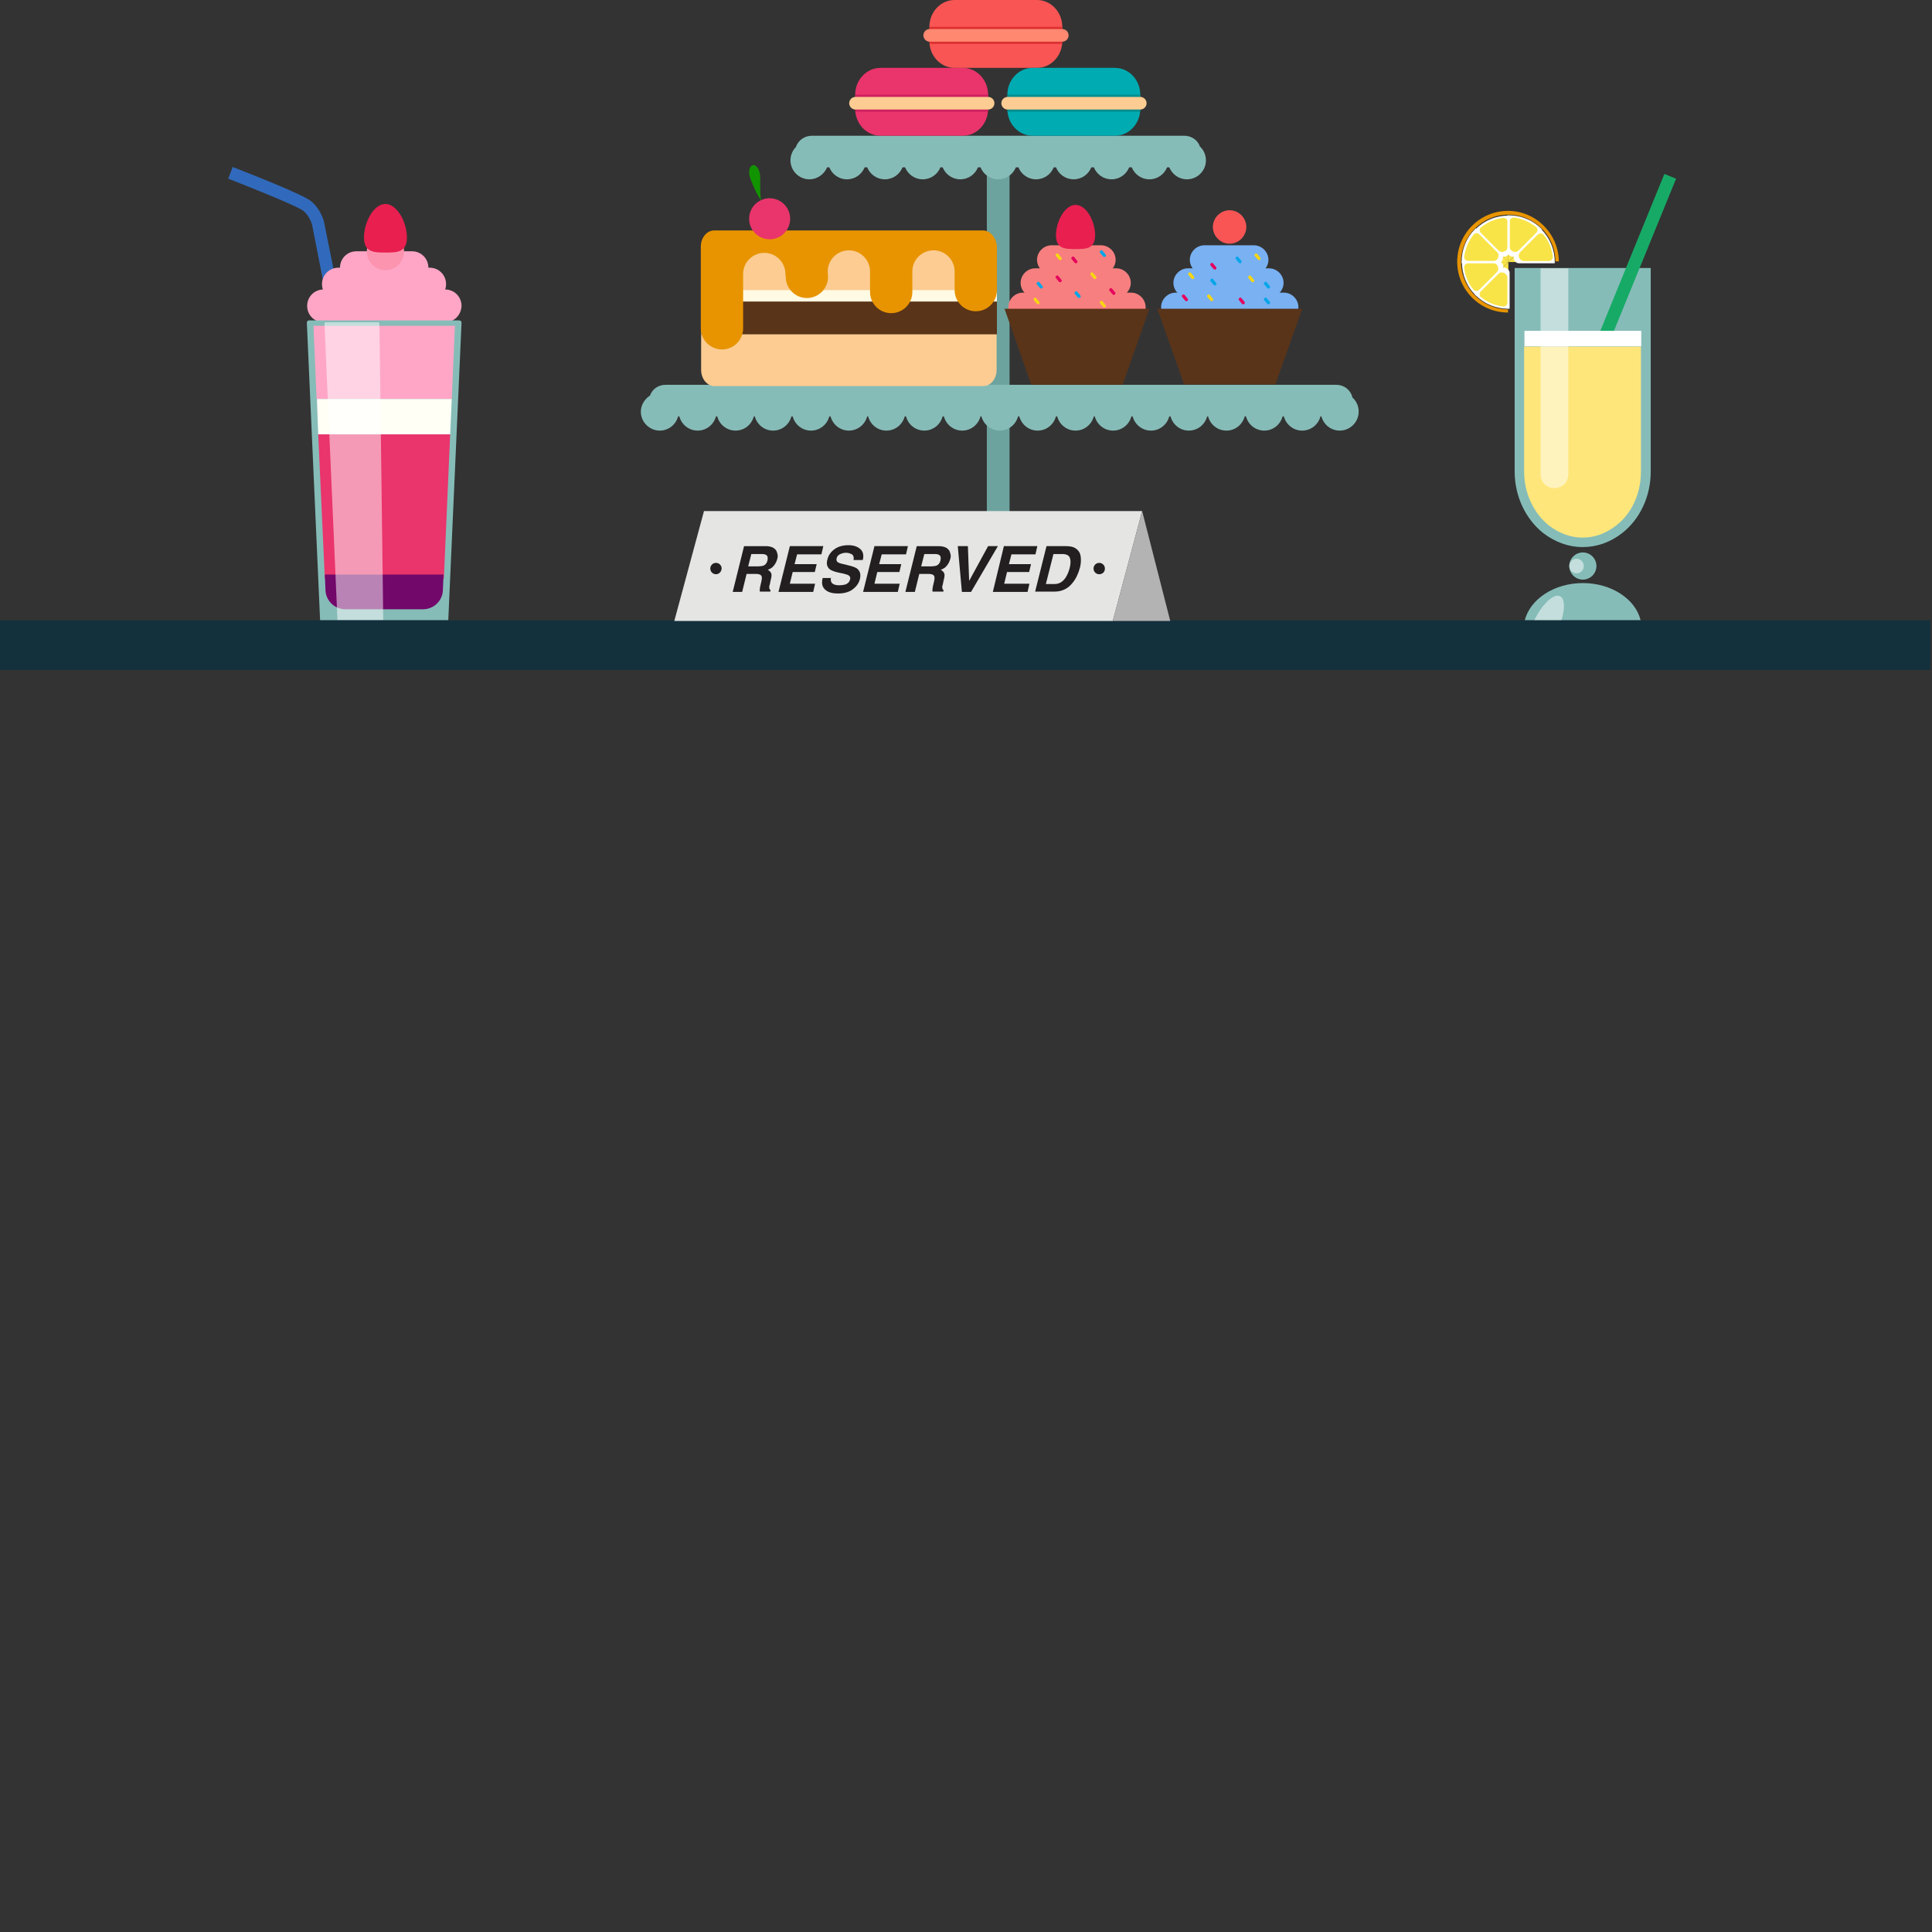 <?xml version="1.0" encoding="utf-8"?>
<!-- Generator: Adobe Illustrator 18.1.1, SVG Export Plug-In . SVG Version: 6.00 Build 0)  -->
<!DOCTYPE svg PUBLIC "-//W3C//DTD SVG 1.1//EN" "http://www.w3.org/Graphics/SVG/1.1/DTD/svg11.dtd">
<svg version="1.1" id="Layer_1" xmlns="http://www.w3.org/2000/svg" xmlns:xlink="http://www.w3.org/1999/xlink" x="0px" y="0px"
	 viewBox="0 0 612 612" enable-background="new 0 0 612 612" xml:space="preserve">
<rect x="0" y="0" width="612" height="612" fill="#333333" stroke="none"/>
<g>
	<g>
		<rect x="312.6" y="48" fill="#6CA39E" width="7.2" height="145"/>
	</g>
	<g>
		<g>
			<path fill="#86BCB8" d="M428.4,125.9c-0.5-2.3-2.6-4-5.1-4H210.8c-2.3,0-4.2,1.4-4.9,3.4c-1.7,1.1-2.9,3-2.9,5.1c0,3.3,2.7,6,6,6
				c2.8,0,5.1-1.9,5.8-4.5h0.4c0.7,2.6,3,4.5,5.8,4.5s5.1-1.9,5.8-4.5h0.4c0.7,2.6,3,4.5,5.8,4.5s5.1-1.9,5.8-4.5h0.3
				c0.7,2.6,3,4.5,5.8,4.5c2.8,0,5.1-1.9,5.8-4.5h0.4c0.7,2.6,3,4.5,5.8,4.5s5.1-1.9,5.8-4.5h0.4c0.7,2.6,3,4.5,5.8,4.5
				s5.1-1.9,5.8-4.5h0.3c0.7,2.6,3,4.5,5.8,4.5s5.1-1.9,5.8-4.5h0.4c0.7,2.6,3,4.5,5.8,4.5s5.1-1.9,5.8-4.5h0.4
				c0.7,2.6,3,4.5,5.8,4.5s5.1-1.9,5.8-4.5h0.3c0.7,2.6,3,4.5,5.8,4.5s5.1-1.9,5.8-4.5h0.4c0.7,2.6,3,4.5,5.8,4.5s5.1-1.9,5.8-4.5
				h0.4c0.7,2.6,3,4.5,5.8,4.5s5.1-1.9,5.8-4.5h0.3c0.7,2.6,3,4.5,5.8,4.5s5.1-1.9,5.8-4.5h0.4c0.7,2.6,3,4.5,5.8,4.5
				s5.1-1.9,5.8-4.5h0.4c0.7,2.6,3,4.5,5.8,4.5s5.1-1.9,5.8-4.5h0.3c0.7,2.6,3,4.5,5.8,4.5s5.1-1.9,5.8-4.5h0.4
				c0.7,2.6,3,4.5,5.8,4.5s5.1-1.9,5.8-4.5h0.4c0.7,2.6,3,4.5,5.8,4.5s5.1-1.9,5.8-4.5h0.3c0.7,2.6,3,4.5,5.8,4.5c3.3,0,6-2.7,6-6
				C430.4,128.6,429.6,127,428.4,125.9z"/>
			<path fill="#86BCB8" d="M256.4,56.8c2.5,0,4.7-1.6,5.6-3.8h0.7c0.9,2.2,3,3.8,5.6,3.8s4.7-1.6,5.6-3.8h0.8c0.9,2.2,3,3.8,5.6,3.8
				s4.7-1.6,5.6-3.8h0.8c0.9,2.2,3,3.8,5.6,3.8s4.7-1.6,5.6-3.8h0.7c0.9,2.2,3,3.8,5.6,3.8s4.7-1.6,5.6-3.8h0.8
				c0.9,2.2,3,3.8,5.6,3.8s4.7-1.6,5.6-3.8h0.8c0.9,2.2,3,3.8,5.6,3.8s4.7-1.6,5.6-3.8h0.7c0.9,2.2,3,3.8,5.6,3.8s4.7-1.6,5.6-3.8
				h0.8c0.9,2.2,3,3.8,5.6,3.8s4.7-1.6,5.6-3.8h0.8c0.9,2.2,3,3.8,5.6,3.8s4.7-1.6,5.6-3.8h0.7c0.9,2.2,3,3.8,5.6,3.8
				c3.3,0,6-2.7,6-6c0-1.7-0.7-3.3-1.9-4.4c-0.7-2-2.6-3.4-5-3.4H257.2c-2.4,0-4.4,1.5-5.1,3.6c-1.1,1.1-1.7,2.6-1.7,4.2
				C250.4,54.1,253.1,56.8,256.4,56.8z"/>
		</g>
		<g>
			<path fill="#86BCB8" d="M347.1,191.4h-61.8c-3,0-5.4,2.4-5.4,5.4v0h72.6v0C352.5,193.9,350.1,191.4,347.1,191.4z"/>
		</g>
	</g>
	<g>
		<g>
			<path fill="#F77F7F" d="M358.3,101.9H324c-2.5,0-4.6-2.1-4.6-4.6s2.1-4.6,4.6-4.6h34.3c2.5,0,4.6,2.1,4.6,4.6
				S360.8,101.9,358.3,101.9z"/>
		</g>
	</g>
	<g>
		<g>
			<path fill="#F77F7F" d="M353.6,94.2h-25.7c-2.5,0-4.6-2.1-4.6-4.6s2.1-4.6,4.6-4.6h25.7c2.5,0,4.6,2.1,4.6,4.6
				S356.1,94.2,353.6,94.2z"/>
		</g>
	</g>
	<g>
		<g>
			<path fill="#F77F7F" d="M348.8,86.9h-15.7c-2.5,0-4.6-2.1-4.6-4.6s2.1-4.6,4.6-4.6h15.7c2.5,0,4.6,2.1,4.6,4.6
				S351.3,86.9,348.8,86.9z"/>
		</g>
	</g>
	<g>
		<path fill="none" d="M452.7,148.7"/>
	</g>
	<g>
		<g>
			<path fill="#EA346C" d="M313,34.5c0,4.7-3.6,8.5-8,8.5h-26.1c-4.4,0-8-3.8-8-8.5V30c0-4.7,3.6-8.5,8-8.5H305c4.4,0,8,3.8,8,8.5
				V34.5z"/>
		</g>
		<g>
			<rect x="271" y="30" fill="#CE205F" width="42" height="5.4"/>
		</g>
		<g>
			<path fill="#FCCC92" d="M313,34.7h-42c-1.1,0-2-0.9-2-2c0-1.1,0.9-2,2-2h42c1.1,0,2,0.9,2,2C315,33.8,314.1,34.7,313,34.7z"/>
		</g>
	</g>
	<g>
		<g>
			<path fill="#F95555" d="M336.5,13c0,4.7-3.6,8.5-8,8.5h-26.1c-4.4,0-8-3.8-8-8.5V8.5c0-4.7,3.6-8.5,8-8.5h26.1c4.4,0,8,3.8,8,8.5
				V13z"/>
		</g>
		<g>
			<rect x="294.5" y="8.5" fill="#DD3131" width="42" height="5.4"/>
		</g>
		<g>
			<path fill="#FF8871" d="M336.5,13.2h-42c-1.1,0-2-0.9-2-2s0.9-2,2-2h42c1.1,0,2,0.9,2,2S337.6,13.2,336.5,13.2z"/>
		</g>
	</g>
	<g>
		<path fill="#FCCC92" d="M315.7,117.2c0,2.8-1.9,5.1-4.2,5.1h-85.2c-2.3,0-4.2-2.3-4.2-5.1V79.3c0-2.8,1.9-5.1,4.2-5.1h85.2
			c2.3,0,4.2,2.3,4.2,5.1V117.2z"/>
	</g>
	<g>
		<g>
			<rect x="222.2" y="95.5" fill="#593419" width="93.6" height="10.4"/>
		</g>
		<g>
			<rect x="222.2" y="91.9" fill="#FFFAE3" width="93.6" height="3.6"/>
		</g>
	</g>
	<g>
		<path fill="#E89400" d="M311.4,73h-85.2c-2.3,0-4.2,2.3-4.2,5.1V104c0,3.7,3,6.7,6.7,6.7s6.7-3,6.7-6.7V86.7V86v0.8
			c0-3.7,3-6.7,6.7-6.7s6.7,3,6.7,6.7l0.1,0.9c0,3.7,3,6.7,6.7,6.7s6.7-3,6.7-6.7l-0.1-1.7c0-3.7,3-6.7,6.7-6.7s6.7,3,6.7,6.7v6.5
			c0,3.7,3,6.7,6.7,6.7s6.7-3,6.7-6.7V86c0-3.7,3-6.7,6.7-6.7s6.7,3,6.7,6.7v5.9c0,3.7,3,6.7,6.7,6.7s6.7-3,6.7-6.7V78.1
			C315.6,75.3,313.7,73,311.4,73z"/>
	</g>
	<g>
		<g>
			<g>
				<path fill="#F95555" d="M389.5,66.6c-2.9,0-5.3,2.4-5.3,5.3c0,2.9,2.4,5.3,5.3,5.3c2.9,0,5.3-2.4,5.3-5.3
					C394.8,69,392.4,66.6,389.5,66.6z"/>
			</g>
			<g>
				<g>
					<path fill="#79B1F2" d="M406.7,101.9h-34.3c-2.5,0-4.6-2.1-4.6-4.6s2.1-4.6,4.6-4.6h34.3c2.5,0,4.6,2.1,4.6,4.6
						S409.2,101.9,406.7,101.9z"/>
				</g>
			</g>
			<g>
				<g>
					<path fill="#79B1F2" d="M402,94.2h-25.7c-2.5,0-4.6-2.1-4.6-4.6s2.1-4.6,4.6-4.6H402c2.5,0,4.6,2.1,4.6,4.6
						S404.5,94.2,402,94.2z"/>
				</g>
			</g>
			<g>
				<g>
					<path fill="#79B1F2" d="M397.2,86.9h-15.7c-2.5,0-4.6-2.1-4.6-4.6s2.1-4.6,4.6-4.6h15.7c2.5,0,4.6,2.1,4.6,4.6
						S399.7,86.9,397.2,86.9z"/>
				</g>
			</g>
		</g>
		<g>
			<polygon fill="#593419" points="375.1,121.8 404,121.8 412.5,97.8 366.6,97.8 			"/>
		</g>
	</g>
	<g>
		<polygon fill="#593419" points="326.7,121.9 355.6,121.9 364.1,97.8 318.2,97.8 		"/>
	</g>
	<g>
		<circle fill="#EA346C" cx="243.8" cy="69.3" r="6.5"/>
	</g>
	<g>
		<path fill="#129400" d="M237.4,55.5c0.3,1.6,2.6,6.7,3.8,8.1c-0.7-1.9-0.2-7-0.5-8.6s-1.2-2.8-2.1-2.7
			C237.6,52.4,237.1,53.8,237.4,55.5z"/>
	</g>
	<g>
		<g>
			<path fill="#316ABC" d="M102.8,91.3l-3.9-19.9c0,0-0.6-2.8-2.8-4.6c-1.9-1.5-15.6-7-23.8-10.2l1.4-3.7
				c3.6,1.4,21.9,8.5,24.8,10.8c3.3,2.7,4.2,6.7,4.2,6.9l4,19.9L102.8,91.3z"/>
		</g>
		<g>
			<path fill="#FFA6C6" d="M141,102.1h-38.5c-2.9,0-5.2-2.3-5.2-5.2c0-2.9,2.3-5.2,5.2-5.2H141c2.9,0,5.2,2.3,5.2,5.2
				C146.1,99.8,143.8,102.1,141,102.1z"/>
		</g>
		<g>
			<path fill="#FFA6C6" d="M136.1,95.2h-28.9c-2.9,0-5.2-2.3-5.2-5.2c0-2.9,2.3-5.2,5.2-5.2h28.9c2.9,0,5.2,2.3,5.2,5.2
				C141.3,92.9,139,95.2,136.1,95.2z"/>
		</g>
		<g>
			<path fill="#FFA6C6" d="M130.5,90h-17.6c-2.9,0-5.2-2.3-5.2-5.2c0-2.9,2.3-5.2,5.2-5.2h17.6c2.9,0,5.2,2.3,5.2,5.2
				S133.4,90,130.5,90z"/>
		</g>
		<g>
			<circle fill="#FC94AF" cx="122.1" cy="79.7" r="5.9"/>
		</g>
		<g>
			<path fill="#E81F4F" d="M128.9,75.2c0,4.7-3,4.8-6.8,4.8c-3.7,0-6.8-0.1-6.8-4.8c0-4.7,3-10.6,6.8-10.6
				C125.9,64.7,128.9,70.5,128.9,75.2z"/>
		</g>
		<g>
			<path fill="#F9627F" stroke="#3BB1EA" stroke-width="3.063" stroke-miterlimit="10" d="M99.8,115.1"/>
		</g>
		<g>
			<path fill="#F9627F" stroke="#3BB1EA" stroke-width="3.063" stroke-miterlimit="10" d="M112.5,101.5"/>
		</g>
		<g>
			<path fill="#86BCB8" d="M142,196.5l4.2-94.3c0-0.4-0.3-0.7-0.7-0.7h-33H97.9c-0.4,0-0.7,0.3-0.7,0.7l4.2,94.3"/>
		</g>
		<g>
			<polygon fill="#FFA6C6" points="100.3,126.4 143.1,126.4 144.1,103.2 99.3,103.2 99.8,114.8 			"/>
		</g>
		<g>
			<polygon fill="#FFFFF6" points="100.8,137.6 142.6,137.6 143.1,126.4 100.4,126.4 			"/>
		</g>
		<g>
			<polygon fill="#EA346C" points="102.9,183.3 140.6,183.3 142.6,137.6 100.8,137.6 			"/>
		</g>
		<g>
			<path fill="#72086A" d="M102.9,182l0.2,4.9c0.1,3.4,2.9,6.1,6.3,6.1H134c3.4,0,6.2-2.7,6.3-6.1l0.2-4.9H102.9z"/>
		</g>
		<g opacity="0.5">
			<path fill="#FFFFFF" d="M121.4,196.4l-1.2-93.6c0-0.4-0.1-0.7-0.3-0.7h-11.8H103c-0.1,0-0.2,0.3-0.2,0.7l4.1,93.6"/>
		</g>
	</g>
	<g>
		<g>
			<path fill="#FFE67B" d="M481.3,86.4v63c0,7.6,3.4,14.3,8.5,18.3c3.3,2.5,7.2,4.1,11.5,4.1s8.2-1.5,11.5-4.1
				c5.2-4,8.5-10.7,8.5-18.3v-63L481.3,86.4z"/>
		</g>
		<g>
			<g>
				<rect x="481.3" y="86.4" fill="#86BCB8" width="40.1" height="23.4"/>
			</g>
		</g>
		<g>
			<path fill="#86BCB8" d="M501.3,173.3c-4.3,0-8.6-1.5-12.4-4.4c-5.7-4.5-9.1-11.8-9.1-19.5V84.9h43.1v64.5
				c0,7.8-3.4,15.1-9.1,19.5C510.1,171.8,505.8,173.3,501.3,173.3z M482.8,87.9v61.5c0,6.8,3,13.2,7.9,17.1
				c3.3,2.5,6.9,3.8,10.6,3.8c3.8,0,7.4-1.3,10.6-3.8c5-3.8,7.9-10.2,7.9-17.1V87.9H482.8z"/>
		</g>
		<g>
			<path fill="#86BCB8" d="M501.4,184.7c-9.1,0-16.7,5.1-18.4,11.8h36.7C518.1,189.8,510.5,184.7,501.4,184.7z"/>
		</g>
		<g opacity="0.5">
			<path fill="#FFFFFF" d="M493.4,188.7c-2.1,0-5.3,3.4-7.4,7.8h8.6C496,192.1,495.6,188.7,493.4,188.7z"/>
		</g>
		<g>
			<circle fill="#86BCB8" cx="501.4" cy="179.3" r="4.3"/>
		</g>
		<g opacity="0.5">
			<circle fill="#FFFFFF" cx="499.4" cy="179.3" r="2.3"/>
		</g>
		<g>
			<g>
				<g>
					<path fill="#F9E448" d="M477.8,68.6c-4,0-7.6,1.6-10.2,4.2L477.8,83V68.6z"/>
				</g>
				<g>
					<path fill="#F9E448" d="M492.3,83c0-4-1.6-7.6-4.2-10.2L477.8,83H492.3z"/>
				</g>
				<g>
					<path fill="#F9E448" d="M477.8,83L488,72.8c-2.6-2.6-6.2-4.2-10.2-4.2V83L477.8,83z"/>
				</g>
				<g>
					<path fill="#F9E448" d="M467.6,72.8c-2.6,2.6-4.2,6.2-4.2,10.2h14.5L467.6,72.8z"/>
				</g>
				<g>
					<path fill="#F9E448" d="M477.8,83h-14.5c0,4,1.6,7.6,4.2,10.2L477.8,83L477.8,83z"/>
				</g>
				<g>
					<path fill="#F9E448" d="M467.6,93.3c2.6,2.6,6.2,4.2,10.2,4.2V83L467.6,93.3z"/>
				</g>
				<g>
					<g>
						<path fill="#FFFFFF" d="M478.2,79.6c0,1.5-1.9,2.3-3,1.2l-8-8l0.2-0.2c2.8-2.8,6.5-4.3,10.5-4.3h0.3V79.6z M469.1,73.8
							l5.5,5.5c1.1,1.1,3,0.3,3-1.2v-7.8c0-0.8-0.7-1.3-1.4-1.3c-2.5,0.3-4.9,1.3-6.9,2.9C468.6,72.3,468.5,73.2,469.1,73.8z"/>
					</g>
					<g>
						<path fill="#FFFFFF" d="M492.6,83.4h-11.4c-1.5,0-2.3-1.9-1.2-3l8-8l0.2,0.2c2.8,2.8,4.3,6.5,4.3,10.5v0.3H492.6z M482.8,82.7
							h7.8c0.8,0,1.3-0.7,1.3-1.4c-0.3-2.6-1.3-5-2.9-6.9c-0.5-0.6-1.3-0.6-1.9-0.1l-5.5,5.5C480.5,80.8,481.3,82.7,482.8,82.7z"/>
					</g>
					<g>
						<path fill="#FFFFFF" d="M480.5,80.8c-1.1,1.1-3,0.3-3-1.2V68.2h0.3c4,0,7.7,1.5,10.5,4.3l0.2,0.2L480.5,80.8z M478.2,70.2v7.9
							c0,1.5,1.9,2.3,3,1.2l5.5-5.5c0.5-0.5,0.5-1.4-0.1-1.9c-2.1-1.6-4.5-2.7-7-3C478.8,68.9,478.2,69.5,478.2,70.2z"/>
					</g>
					<g>
						<path fill="#FFFFFF" d="M475.6,80.4c1.1,1.1,0.3,3-1.2,3H463V83c0-4,1.5-7.7,4.3-10.5l0.2-0.2L475.6,80.4z M465.1,82.7h7.9
							c1.5,0,2.3-1.9,1.2-3l-5.5-5.5c-0.5-0.5-1.4-0.5-1.9,0.1c-1.6,2-2.6,4.4-3,7C463.7,82,464.3,82.7,465.1,82.7z"/>
					</g>
					<g>
						<path fill="#FFFFFF" d="M467.6,93.7l-0.2-0.2c-2.8-2.8-4.3-6.5-4.3-10.5v-0.3h11.4c1.5,0,2.3,1.9,1.2,3L467.6,93.7z
							 M463.8,84.8c0.3,2.6,1.3,5,2.9,6.9c0.5,0.6,1.3,0.6,1.9,0.1l5.5-5.5c1.1-1.1,0.3-3-1.2-3h-7.8
							C464.3,83.4,463.7,84.1,463.8,84.8z"/>
					</g>
					<g>
						<path fill="#FFFFFF" d="M478.2,97.8h-0.3c-4,0-7.7-1.5-10.5-4.3l-0.2-0.2l8-8c1.1-1.1,3-0.3,3,1.2V97.8z M469.2,94.2
							c2,1.6,4.4,2.6,6.9,2.9c0.8,0.1,1.4-0.5,1.4-1.3V88c0-1.5-1.9-2.3-3-1.2l-5.5,5.5C468.5,92.9,468.6,93.8,469.2,94.2z"/>
					</g>
				</g>
			</g>
		</g>
		<g>
			<g>
				<path fill="#E89400" d="M477.8,98c-8.2,0-15-6.7-15-15c0-8.2,6.7-15,15-15c8.2,0,14.9,6.6,14.9,14.8h1.1
					c-0.1-8.8-7.3-16-16.1-16c-8.9,0-16.1,7.2-16.1,16.1S468.8,99,477.7,99v-1H477.8z"/>
			</g>
		</g>
		<g>
			
				<rect x="516.2" y="53.7" transform="matrix(0.926 0.378 -0.378 0.926 69.523 -189.752)" fill="#17AA67" width="4" height="57.1"/>
		</g>
		<g>
			<rect x="482.9" y="104.8" fill="#FFFFFF" width="37" height="4.9"/>
		</g>
		<g opacity="0.5">
			<path fill="#FFFFFF" d="M492.5,154.6h-0.2c-2.4,0-4.3-1.9-4.3-4.3V85h8.8v65.3C496.8,152.7,494.9,154.6,492.5,154.6z"/>
		</g>
	</g>
	<g>
		<path fill="#E81F4F" d="M346.9,74.5c0,4.3-2.8,4.4-6.2,4.4c-3.4,0-6.2-0.1-6.2-4.4s2.8-9.6,6.2-9.6
			C344.2,64.9,346.9,70.2,346.9,74.5z"/>
	</g>
	<g>
		<g>
			<path fill="#00ABB2" d="M361.2,34.5c0,4.7-3.6,8.5-8,8.5h-26.1c-4.4,0-8-3.8-8-8.5V30c0-4.7,3.6-8.5,8-8.5h26.1
				c4.4,0,8,3.8,8,8.5V34.5z"/>
		</g>
		<g>
			<rect x="319.2" y="30" fill="#008E8E" width="42" height="5.4"/>
		</g>
		<g>
			<path fill="#FCCC92" d="M361.2,34.7h-42c-1.1,0-2-0.9-2-2c0-1.1,0.9-2,2-2h42c1.1,0,2,0.9,2,2C363.2,33.8,362.3,34.7,361.2,34.7z
				"/>
		</g>
	</g>
	<g>
		<g>
			<g>
				<path fill="#E5005D" d="M335.8,89.4c-0.1,0-0.3-0.1-0.4-0.2l-0.9-1.1c-0.2-0.2-0.2-0.5,0.1-0.7c0.2-0.2,0.5-0.2,0.7,0.1l0.9,1.1
					c0.2,0.2,0.2,0.5-0.1,0.7C336.1,89.4,335.9,89.4,335.8,89.4z"/>
			</g>
			<g>
				<path fill="#E5005D" d="M384.8,85.4c-0.1,0-0.3-0.1-0.4-0.2l-0.9-1.1c-0.2-0.2-0.2-0.5,0.1-0.7c0.2-0.2,0.5-0.2,0.7,0.1l0.9,1.1
					c0.2,0.2,0.2,0.5-0.1,0.7C385.1,85.4,384.9,85.4,384.8,85.4z"/>
			</g>
			<g>
				<path fill="#E5005D" d="M393.8,96.4c-0.1,0-0.3-0.1-0.4-0.2l-0.9-1.1c-0.2-0.2-0.2-0.5,0.1-0.7c0.2-0.2,0.5-0.2,0.7,0.1l0.9,1.1
					c0.2,0.2,0.2,0.5-0.1,0.7C394.1,96.4,393.9,96.4,393.8,96.4z"/>
			</g>
			<g>
				<path fill="#E5005D" d="M375.8,95.4c-0.1,0-0.3-0.1-0.4-0.2l-0.9-1.1c-0.2-0.2-0.2-0.5,0.1-0.7c0.2-0.2,0.5-0.2,0.7,0.1l0.9,1.1
					c0.2,0.2,0.2,0.5-0.1,0.7C376.1,95.4,375.9,95.4,375.8,95.4z"/>
			</g>
			<g>
				<path fill="#E5005D" d="M352.8,93.4c-0.1,0-0.3-0.1-0.4-0.2l-0.9-1.1c-0.2-0.2-0.2-0.5,0.1-0.7c0.2-0.2,0.5-0.2,0.7,0.1l0.9,1.1
					c0.2,0.2,0.2,0.5-0.1,0.7C353.1,93.4,352.9,93.4,352.8,93.4z"/>
			</g>
			<g>
				<path fill="#E5005D" d="M340.8,83.4c-0.1,0-0.3-0.1-0.4-0.2l-0.9-1.1c-0.2-0.2-0.2-0.5,0.1-0.7c0.2-0.2,0.5-0.2,0.7,0.1l0.9,1.1
					c0.2,0.2,0.2,0.5-0.1,0.7C341.1,83.4,340.9,83.4,340.8,83.4z"/>
			</g>
		</g>
		<g>
			<g>
				<path fill="#F7D614" d="M398.8,82.4c-0.1,0-0.3-0.1-0.4-0.2l-0.9-1.1c-0.2-0.2-0.2-0.5,0.1-0.7s0.5-0.2,0.7,0.1l0.9,1.1
					c0.2,0.2,0.2,0.5-0.1,0.7C399.1,82.4,398.9,82.4,398.8,82.4z"/>
			</g>
			<g>
				<path fill="#F7D614" d="M396.8,89.4c-0.1,0-0.3-0.1-0.4-0.2l-0.9-1.1c-0.2-0.2-0.2-0.5,0.1-0.7c0.2-0.2,0.5-0.2,0.7,0.1l0.9,1.1
					c0.2,0.2,0.2,0.5-0.1,0.7C397.1,89.4,396.9,89.4,396.8,89.4z"/>
			</g>
			<g>
				<path fill="#F7D614" d="M383.8,95.4c-0.1,0-0.3-0.1-0.4-0.2l-0.9-1.1c-0.2-0.2-0.2-0.5,0.1-0.7c0.2-0.2,0.5-0.2,0.7,0.1l0.9,1.1
					c0.2,0.2,0.2,0.5-0.1,0.7C384.1,95.4,383.9,95.4,383.8,95.4z"/>
			</g>
			<g>
				<path fill="#F7D614" d="M377.8,88.4c-0.1,0-0.3-0.1-0.4-0.2l-0.9-1.1c-0.2-0.2-0.2-0.5,0.1-0.7c0.2-0.2,0.5-0.2,0.7,0.1l0.9,1.1
					c0.2,0.2,0.2,0.5-0.1,0.7C378.1,88.4,377.9,88.4,377.8,88.4z"/>
			</g>
			<g>
				<path fill="#F7D614" d="M346.8,88.4c-0.1,0-0.3-0.1-0.4-0.2l-0.9-1.1c-0.2-0.2-0.2-0.5,0.1-0.7c0.2-0.2,0.5-0.2,0.7,0.1l0.9,1.1
					c0.2,0.2,0.2,0.5-0.1,0.7C347.1,88.4,346.9,88.4,346.8,88.4z"/>
			</g>
			<g>
				<path fill="#F7D614" d="M335.8,82.4c-0.1,0-0.3-0.1-0.4-0.2l-0.9-1.1c-0.2-0.2-0.2-0.5,0.1-0.7c0.2-0.2,0.5-0.2,0.7,0.1l0.9,1.1
					c0.2,0.2,0.2,0.5-0.1,0.7C336.1,82.4,335.9,82.4,335.8,82.4z"/>
			</g>
			<g>
				<path fill="#F7D614" d="M328.8,96.4c-0.1,0-0.3-0.1-0.4-0.2l-0.9-1.1c-0.2-0.2-0.2-0.5,0.1-0.7c0.2-0.2,0.5-0.2,0.7,0.1l0.9,1.1
					c0.2,0.2,0.2,0.5-0.1,0.7C329.1,96.4,328.9,96.4,328.8,96.4z"/>
			</g>
			<g>
				<path fill="#F7D614" d="M349.8,97.4c-0.1,0-0.3-0.1-0.4-0.2l-0.9-1.1c-0.2-0.2-0.2-0.5,0.1-0.7c0.2-0.2,0.5-0.2,0.7,0.1l0.9,1.1
					c0.2,0.2,0.2,0.5-0.1,0.7C350.1,97.4,349.9,97.4,349.8,97.4z"/>
			</g>
		</g>
		<g>
			<g>
				<path fill="#00A6E8" d="M349.8,81.4c-0.1,0-0.3-0.1-0.4-0.2l-0.9-1.1c-0.2-0.2-0.2-0.5,0.1-0.7c0.2-0.2,0.5-0.2,0.7,0.1l0.9,1.1
					c0.2,0.2,0.2,0.5-0.1,0.7C350.1,81.4,349.9,81.4,349.8,81.4z"/>
			</g>
			<g>
				<path fill="#00A6E8" d="M392.8,83.4c-0.1,0-0.3-0.1-0.4-0.2l-0.9-1.1c-0.2-0.2-0.2-0.5,0.1-0.7c0.2-0.2,0.5-0.2,0.7,0.1l0.9,1.1
					c0.2,0.2,0.2,0.5-0.1,0.7C393.1,83.4,392.9,83.4,392.8,83.4z"/>
			</g>
			<g>
				<path fill="#00A6E8" d="M401.8,96.4c-0.1,0-0.3-0.1-0.4-0.2l-0.9-1.1c-0.2-0.2-0.2-0.5,0.1-0.7c0.2-0.2,0.5-0.2,0.7,0.1l0.9,1.1
					c0.2,0.2,0.2,0.5-0.1,0.7C402.1,96.4,401.9,96.4,401.8,96.4z"/>
			</g>
			<g>
				<path fill="#00A6E8" d="M384.8,90.4c-0.1,0-0.3-0.1-0.4-0.2l-0.9-1.1c-0.2-0.2-0.2-0.5,0.1-0.7c0.2-0.2,0.5-0.2,0.7,0.1l0.9,1.1
					c0.2,0.2,0.2,0.5-0.1,0.7C385.1,90.4,384.9,90.4,384.8,90.4z"/>
			</g>
			<g>
				<path fill="#00A6E8" d="M401.8,91.4c-0.1,0-0.3-0.1-0.4-0.2l-0.9-1.1c-0.2-0.2-0.2-0.5,0.1-0.7c0.2-0.2,0.5-0.2,0.7,0.1l0.9,1.1
					c0.2,0.2,0.2,0.5-0.1,0.7C402.1,91.4,401.9,91.4,401.8,91.4z"/>
			</g>
			<g>
				<path fill="#00A6E8" d="M341.8,94.4c-0.1,0-0.3-0.1-0.4-0.2l-0.9-1.1c-0.2-0.2-0.2-0.5,0.1-0.7c0.2-0.2,0.5-0.2,0.7,0.1l0.9,1.1
					c0.2,0.2,0.2,0.5-0.1,0.7C342.1,94.4,341.9,94.4,341.8,94.4z"/>
			</g>
			<g>
				<path fill="#00A6E8" d="M329.8,91.4c-0.1,0-0.3-0.1-0.4-0.2l-0.9-1.1c-0.2-0.2-0.2-0.5,0.1-0.7c0.2-0.2,0.5-0.2,0.7,0.1l0.9,1.1
					c0.2,0.2,0.2,0.5-0.1,0.7C330.1,91.4,329.9,91.4,329.8,91.4z"/>
			</g>
		</g>
	</g>
	<g>
		<rect x="-0.5" y="196.5" fill="#13303D" width="612" height="15.7"/>
	</g>
</g>
<g>
	<polygon fill="#E5E5E4" points="352.5,196.7 213.6,196.7 223,161.9 361.8,161.9 	"/>
	<polygon fill="#B3B3B3" points="370.7,196.7 361.8,161.9 352.5,196.7 	"/>
	<g>
		<path fill="#231F20" d="M244.7,173.4c0.5,0.2,0.9,0.6,1.2,1c0.2,0.4,0.3,0.8,0.4,1.2c0.1,0.4,0.1,1-0.1,1.5c-0.2,0.7-0.5,1.4-1,2
			c-0.5,0.7-1.2,1.1-2,1.4c0.6,0.3,0.9,0.7,1.1,1.1c0.2,0.5,0.1,1.2-0.2,2.3l-0.2,1c-0.2,0.7-0.3,1.1-0.2,1.3c0,0.4,0.2,0.6,0.4,0.8
			l-0.1,0.4h-3.3c0-0.3-0.1-0.6,0-0.8c0-0.4,0.1-0.8,0.2-1.2l0.3-1.3c0.2-0.9,0.2-1.5-0.1-1.8c-0.2-0.3-0.8-0.5-1.6-0.5h-3l-1.4,5.7
			h-3l3.6-14.5h6.9C243.5,173,244.3,173.2,244.7,173.4z M238,175.5l-1,3.9h3.3c0.6,0,1.1-0.1,1.5-0.2c0.7-0.3,1.1-0.8,1.3-1.6
			c0.2-0.9,0.1-1.5-0.4-1.8c-0.3-0.2-0.7-0.3-1.3-0.3L238,175.5z"/>
		<path fill="#231F20" d="M260.2,175.6h-7.7l-0.8,3.1h7l-0.6,2.5h-7l-0.9,3.7h8l-0.6,2.6h-11l3.6-14.5h10.6l-0.6,2.6H260.2z"/>
		<path fill="#231F20" d="M263.2,183c-0.1,0.7,0,1.2,0.2,1.5c0.4,0.6,1.2,0.9,2.4,0.9c0.7,0,1.3-0.1,1.8-0.2c1-0.3,1.5-0.9,1.7-1.7
			c0.1-0.5,0-0.8-0.3-1.1c-0.3-0.3-1-0.5-1.8-0.7l-1.5-0.3c-1.4-0.3-2.4-0.7-2.9-1.1c-0.8-0.7-1.1-1.7-0.7-3.1
			c0.3-1.3,1.1-2.4,2.2-3.2c1.2-0.9,2.7-1.3,4.5-1.3c1.5,0,2.8,0.4,3.7,1.2s1.2,2,0.8,3.5h-2.9c0.1-0.9,0-1.5-0.7-1.9
			c-0.5-0.2-1-0.4-1.7-0.4c-0.8,0-1.4,0.2-2,0.5c-0.6,0.3-0.9,0.8-1,1.3c-0.1,0.5,0,0.9,0.4,1.2c0.3,0.2,0.8,0.4,1.8,0.6l2.4,0.6
			c1,0.3,1.8,0.6,2.2,1.1c0.7,0.7,0.9,1.7,0.6,3s-1.1,2.4-2.3,3.3c-1.2,0.9-2.8,1.3-4.6,1.3c-1.9,0-3.3-0.4-4.2-1.3
			c-0.9-0.9-1.1-2-0.7-3.6h2.8L263.2,183z"/>
		<path fill="#231F20" d="M287,175.6h-7.7l-0.8,3.1h7l-0.6,2.5h-7l-0.9,3.7h8l-0.6,2.6h-11l3.6-14.5h10.6l-0.6,2.6H287z"/>
		<path fill="#231F20" d="M299.5,173.4c0.5,0.2,0.9,0.6,1.2,1c0.2,0.4,0.3,0.8,0.4,1.2c0.1,0.4,0.1,1-0.1,1.5c-0.2,0.7-0.5,1.4-1,2
			c-0.5,0.7-1.2,1.1-2,1.4c0.6,0.3,0.9,0.7,1.1,1.1c0.2,0.5,0.1,1.2-0.2,2.3l-0.2,1c-0.2,0.7-0.3,1.1-0.2,1.3c0,0.4,0.2,0.6,0.4,0.8
			l-0.1,0.4h-3.4c0-0.3-0.1-0.6,0-0.8c0-0.4,0.1-0.8,0.2-1.2l0.3-1.3c0.2-0.9,0.2-1.5-0.1-1.8c-0.2-0.3-0.8-0.5-1.6-0.5h-3l-1.4,5.7
			h-3l3.6-14.5h6.9C298.3,173,299.1,173.2,299.5,173.4z M292.8,175.5l-1,3.9h3.3c0.6,0,1.1-0.1,1.5-0.2c0.7-0.3,1.1-0.8,1.3-1.6
			c0.2-0.9,0.1-1.5-0.4-1.8c-0.3-0.2-0.7-0.3-1.3-0.3L292.8,175.5z"/>
		<path fill="#231F20" d="M313,173h3.1l-8.5,14.5h-2.9l-1.3-14.5h3.2l0.4,11L313,173z"/>
		<path fill="#231F20" d="M328.1,175.6h-7.7l-0.8,3.1h7l-0.6,2.5h-7l-0.9,3.7h8l-0.6,2.6h-11L318,173h10.6l-0.6,2.6H328.1z"/>
		<path fill="#231F20" d="M339.9,173.3c0.9,0.3,1.6,0.9,2.1,1.8c0.3,0.7,0.4,1.5,0.4,2.3s-0.1,1.6-0.3,2.4c-0.5,1.9-1.3,3.6-2.4,4.9
			c-1.4,1.8-3.4,2.7-5.6,2.7h-6.2l3.6-14.4h6.2C338.5,173,339.3,173.1,339.9,173.3z M333.7,175.5l-2.4,9.5h2.8
			c1.4,0,2.6-0.7,3.5-2.1c0.5-0.8,0.9-1.7,1.2-2.8c0.4-1.5,0.4-2.6,0.1-3.4s-1.1-1.2-2.5-1.2H333.7z"/>
	</g>
	<path fill="#231F20" d="M348.2,181.9L348.2,181.9c-1,0-1.8-0.8-1.8-1.8l0,0c0-1,0.8-1.8,1.8-1.8l0,0c1,0,1.8,0.8,1.8,1.8l0,0
		C350,181.2,349.2,181.9,348.2,181.9z"/>
	<path fill="#231F20" d="M226.8,181.9L226.8,181.9c-1,0-1.8-0.8-1.8-1.8l0,0c0-1,0.8-1.8,1.8-1.8l0,0c1,0,1.8,0.8,1.8,1.8l0,0
		C228.5,181.2,227.7,181.9,226.8,181.9z"/>
</g>
</svg>